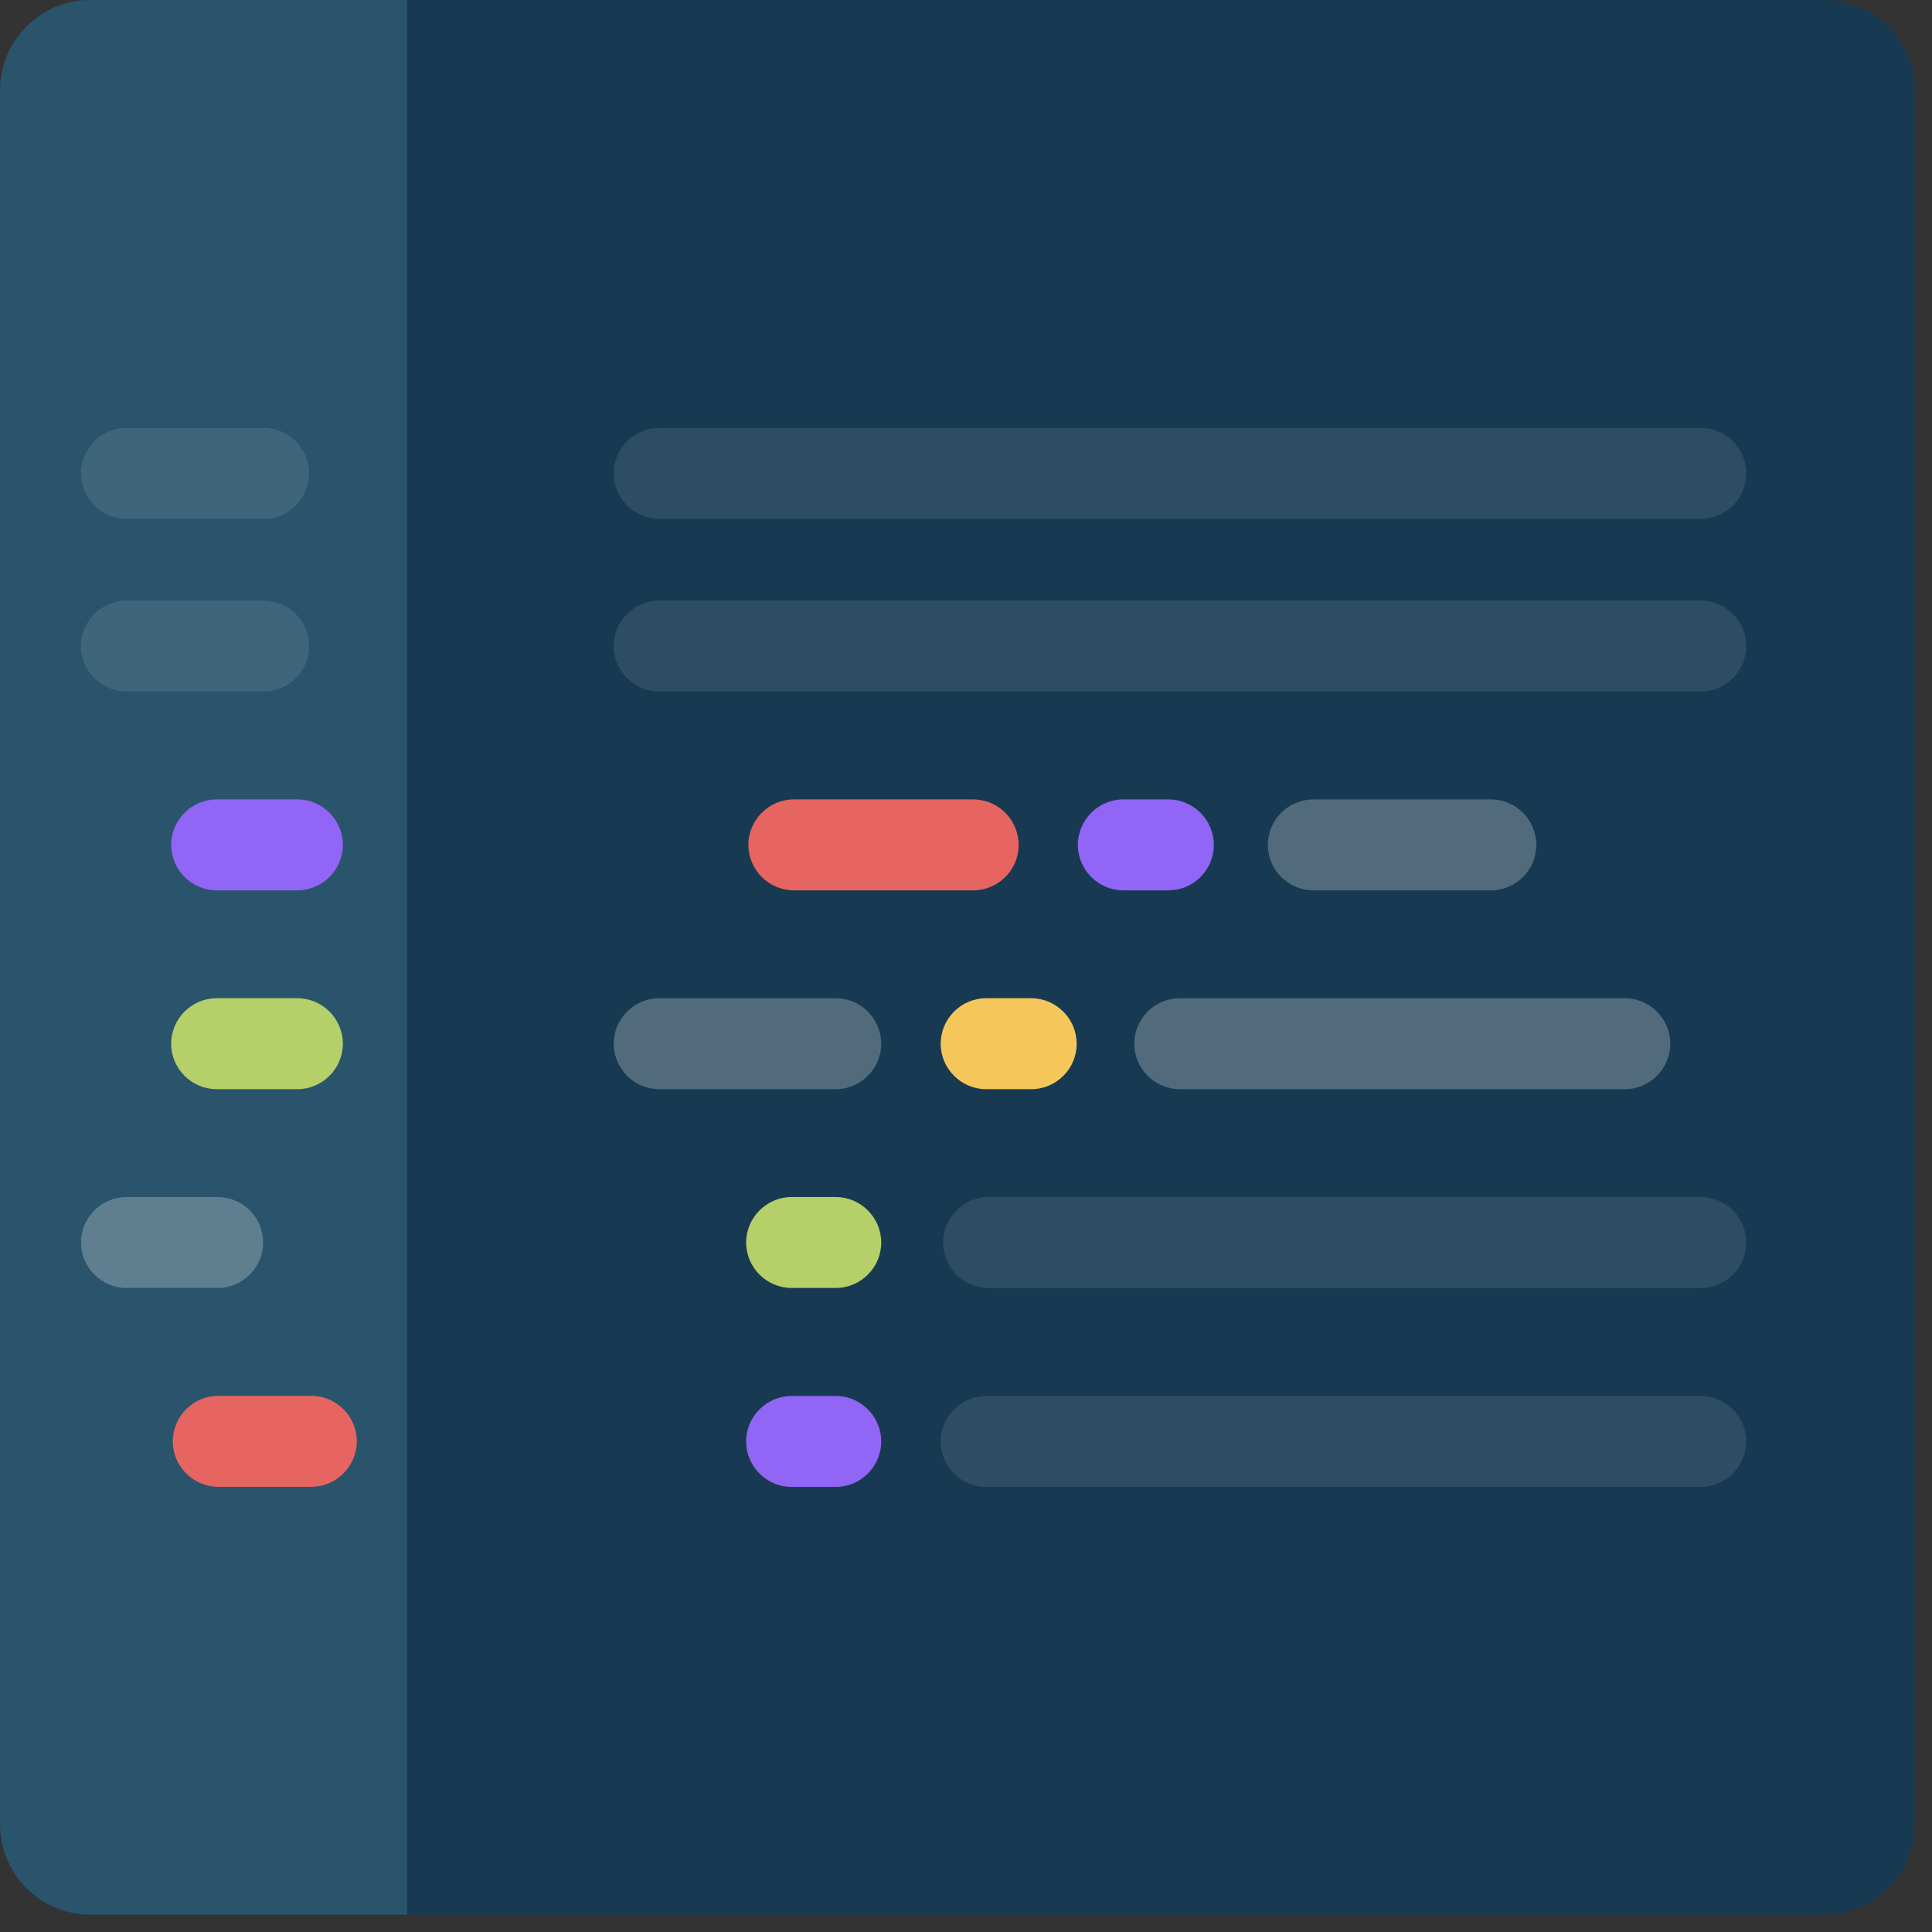 <svg width="83" height="83" viewBox="0 0 83 83" fill="none" xmlns="http://www.w3.org/2000/svg">
<rect x="0" y="0" width="83" height="83" fill="#333333" stroke="none"/>
<path d="M78.382 82.256H3.878C1.741 82.256 0.004 80.524 0.004 78.382V3.874C0.004 1.737 1.736 0 3.878 0H78.386C80.523 0 82.26 1.732 82.26 3.874V78.382C82.255 80.519 80.523 82.256 78.382 82.256Z" fill="#173A52"/>
<path d="M17.486 82.256H3.878C1.741 82.256 0.004 80.524 0.004 78.382V3.874C0.004 1.737 1.736 0 3.878 0H17.486V82.256Z" fill="#2A546B"/>
<path opacity="0.1" d="M73.067 29.708H28.32C27.247 29.708 26.366 28.828 26.366 27.755C26.366 26.682 27.247 25.801 28.32 25.801H73.067C74.14 25.801 75.02 26.682 75.02 27.755C75.02 28.828 74.144 29.708 73.067 29.708Z" fill="white"/>
<path opacity="0.1" d="M73.067 22.289H28.32C27.247 22.289 26.366 21.408 26.366 20.335C26.366 19.262 27.247 18.381 28.32 18.381H73.067C74.14 18.381 75.02 19.262 75.02 20.335C75.02 21.408 74.144 22.289 73.067 22.289Z" fill="white"/>
<path opacity="0.25" d="M35.904 46.792H28.32C27.247 46.792 26.366 45.911 26.366 44.838C26.366 43.765 27.247 42.884 28.32 42.884H35.904C36.977 42.884 37.857 43.765 37.857 44.838C37.857 45.916 36.977 46.792 35.904 46.792Z" fill="white"/>
<path opacity="0.25" d="M69.802 46.792H50.684C49.611 46.792 48.73 45.911 48.73 44.838C48.73 43.765 49.611 42.884 50.684 42.884H69.802C70.875 42.884 71.756 43.765 71.756 44.838C71.756 45.916 70.875 46.792 69.802 46.792Z" fill="white"/>
<path d="M44.3 46.792H42.366C41.293 46.792 40.412 45.911 40.412 44.838C40.412 43.765 41.293 42.884 42.366 42.884H44.3C45.373 42.884 46.254 43.765 46.254 44.838C46.259 45.916 45.378 46.792 44.3 46.792Z" fill="#F5C659"/>
<path d="M50.194 38.25H48.259C47.186 38.25 46.305 37.37 46.305 36.297C46.305 35.224 47.186 34.343 48.259 34.343H50.194C51.267 34.343 52.147 35.224 52.147 36.297C52.152 37.37 51.271 38.25 50.194 38.25Z" fill="#9165F5"/>
<path d="M35.905 63.879H34.009C32.936 63.879 32.055 62.998 32.055 61.925C32.055 60.852 32.936 59.971 34.009 59.971H35.905C36.978 59.971 37.858 60.852 37.858 61.925C37.858 62.998 36.978 63.879 35.905 63.879Z" fill="#9165F5"/>
<path opacity="0.25" d="M64.048 38.25H56.421C55.348 38.25 54.467 37.37 54.467 36.297C54.467 35.224 55.348 34.343 56.421 34.343H64.048C65.121 34.343 66.001 35.224 66.001 36.297C66.006 37.37 65.126 38.25 64.048 38.25Z" fill="white"/>
<path opacity="0.1" d="M73.065 55.332H42.47C41.397 55.332 40.517 54.452 40.517 53.379C40.517 52.306 41.397 51.425 42.47 51.425H73.065C74.138 51.425 75.019 52.306 75.019 53.379C75.019 54.457 74.143 55.332 73.065 55.332Z" fill="white"/>
<path d="M35.905 55.332H34.009C32.936 55.332 32.055 54.452 32.055 53.379C32.055 52.306 32.936 51.425 34.009 51.425H35.905C36.978 51.425 37.858 52.306 37.858 53.379C37.858 54.457 36.978 55.332 35.905 55.332Z" fill="#B5CF69"/>
<path opacity="0.1" d="M73.062 63.879H42.366C41.293 63.879 40.412 62.998 40.412 61.925C40.412 60.852 41.293 59.971 42.366 59.971H73.062C74.135 59.971 75.015 60.852 75.015 61.925C75.015 62.998 74.139 63.879 73.062 63.879Z" fill="white"/>
<path d="M41.808 38.25H34.104C33.031 38.25 32.151 37.37 32.151 36.297C32.151 35.224 33.031 34.343 34.104 34.343H41.808C42.882 34.343 43.762 35.224 43.762 36.297C43.767 37.37 42.886 38.25 41.808 38.25Z" fill="#E66560"/>
<path opacity="0.1" d="M11.325 29.708H5.43C4.357 29.708 3.477 28.828 3.477 27.755C3.477 26.682 4.357 25.801 5.43 25.801H11.325C12.398 25.801 13.279 26.682 13.279 27.755C13.283 28.828 12.403 29.708 11.325 29.708Z" fill="white"/>
<path opacity="0.1" d="M11.325 22.289H5.43C4.357 22.289 3.477 21.408 3.477 20.335C3.477 19.262 4.357 18.381 5.43 18.381H11.325C12.398 18.381 13.279 19.262 13.279 20.335C13.283 21.408 12.403 22.289 11.325 22.289Z" fill="white"/>
<path opacity="0.25" d="M9.351 51.425H5.434C4.361 51.425 3.481 52.306 3.481 53.379C3.481 54.452 4.361 55.332 5.434 55.332H9.351C10.425 55.332 11.305 54.452 11.305 53.379C11.305 52.306 10.425 51.425 9.351 51.425Z" fill="white"/>
<path d="M12.776 34.343H9.307C8.234 34.343 7.353 35.224 7.353 36.297C7.353 37.37 8.234 38.25 9.307 38.25H12.776C13.849 38.25 14.73 37.37 14.73 36.297C14.73 35.224 13.849 34.343 12.776 34.343Z" fill="#9165F5"/>
<path d="M12.776 42.884H9.307C8.234 42.884 7.353 43.765 7.353 44.838C7.353 45.911 8.234 46.792 9.307 46.792H12.776C13.849 46.792 14.73 45.911 14.73 44.838C14.73 43.765 13.849 42.884 12.776 42.884Z" fill="#B5CF69"/>
<path d="M13.375 59.967H9.376C8.303 59.967 7.423 60.847 7.423 61.921C7.423 62.994 8.303 63.874 9.376 63.874H13.375C14.448 63.874 15.329 62.994 15.329 61.921C15.329 60.847 14.453 59.967 13.375 59.967Z" fill="#E66560"/>
</svg>
